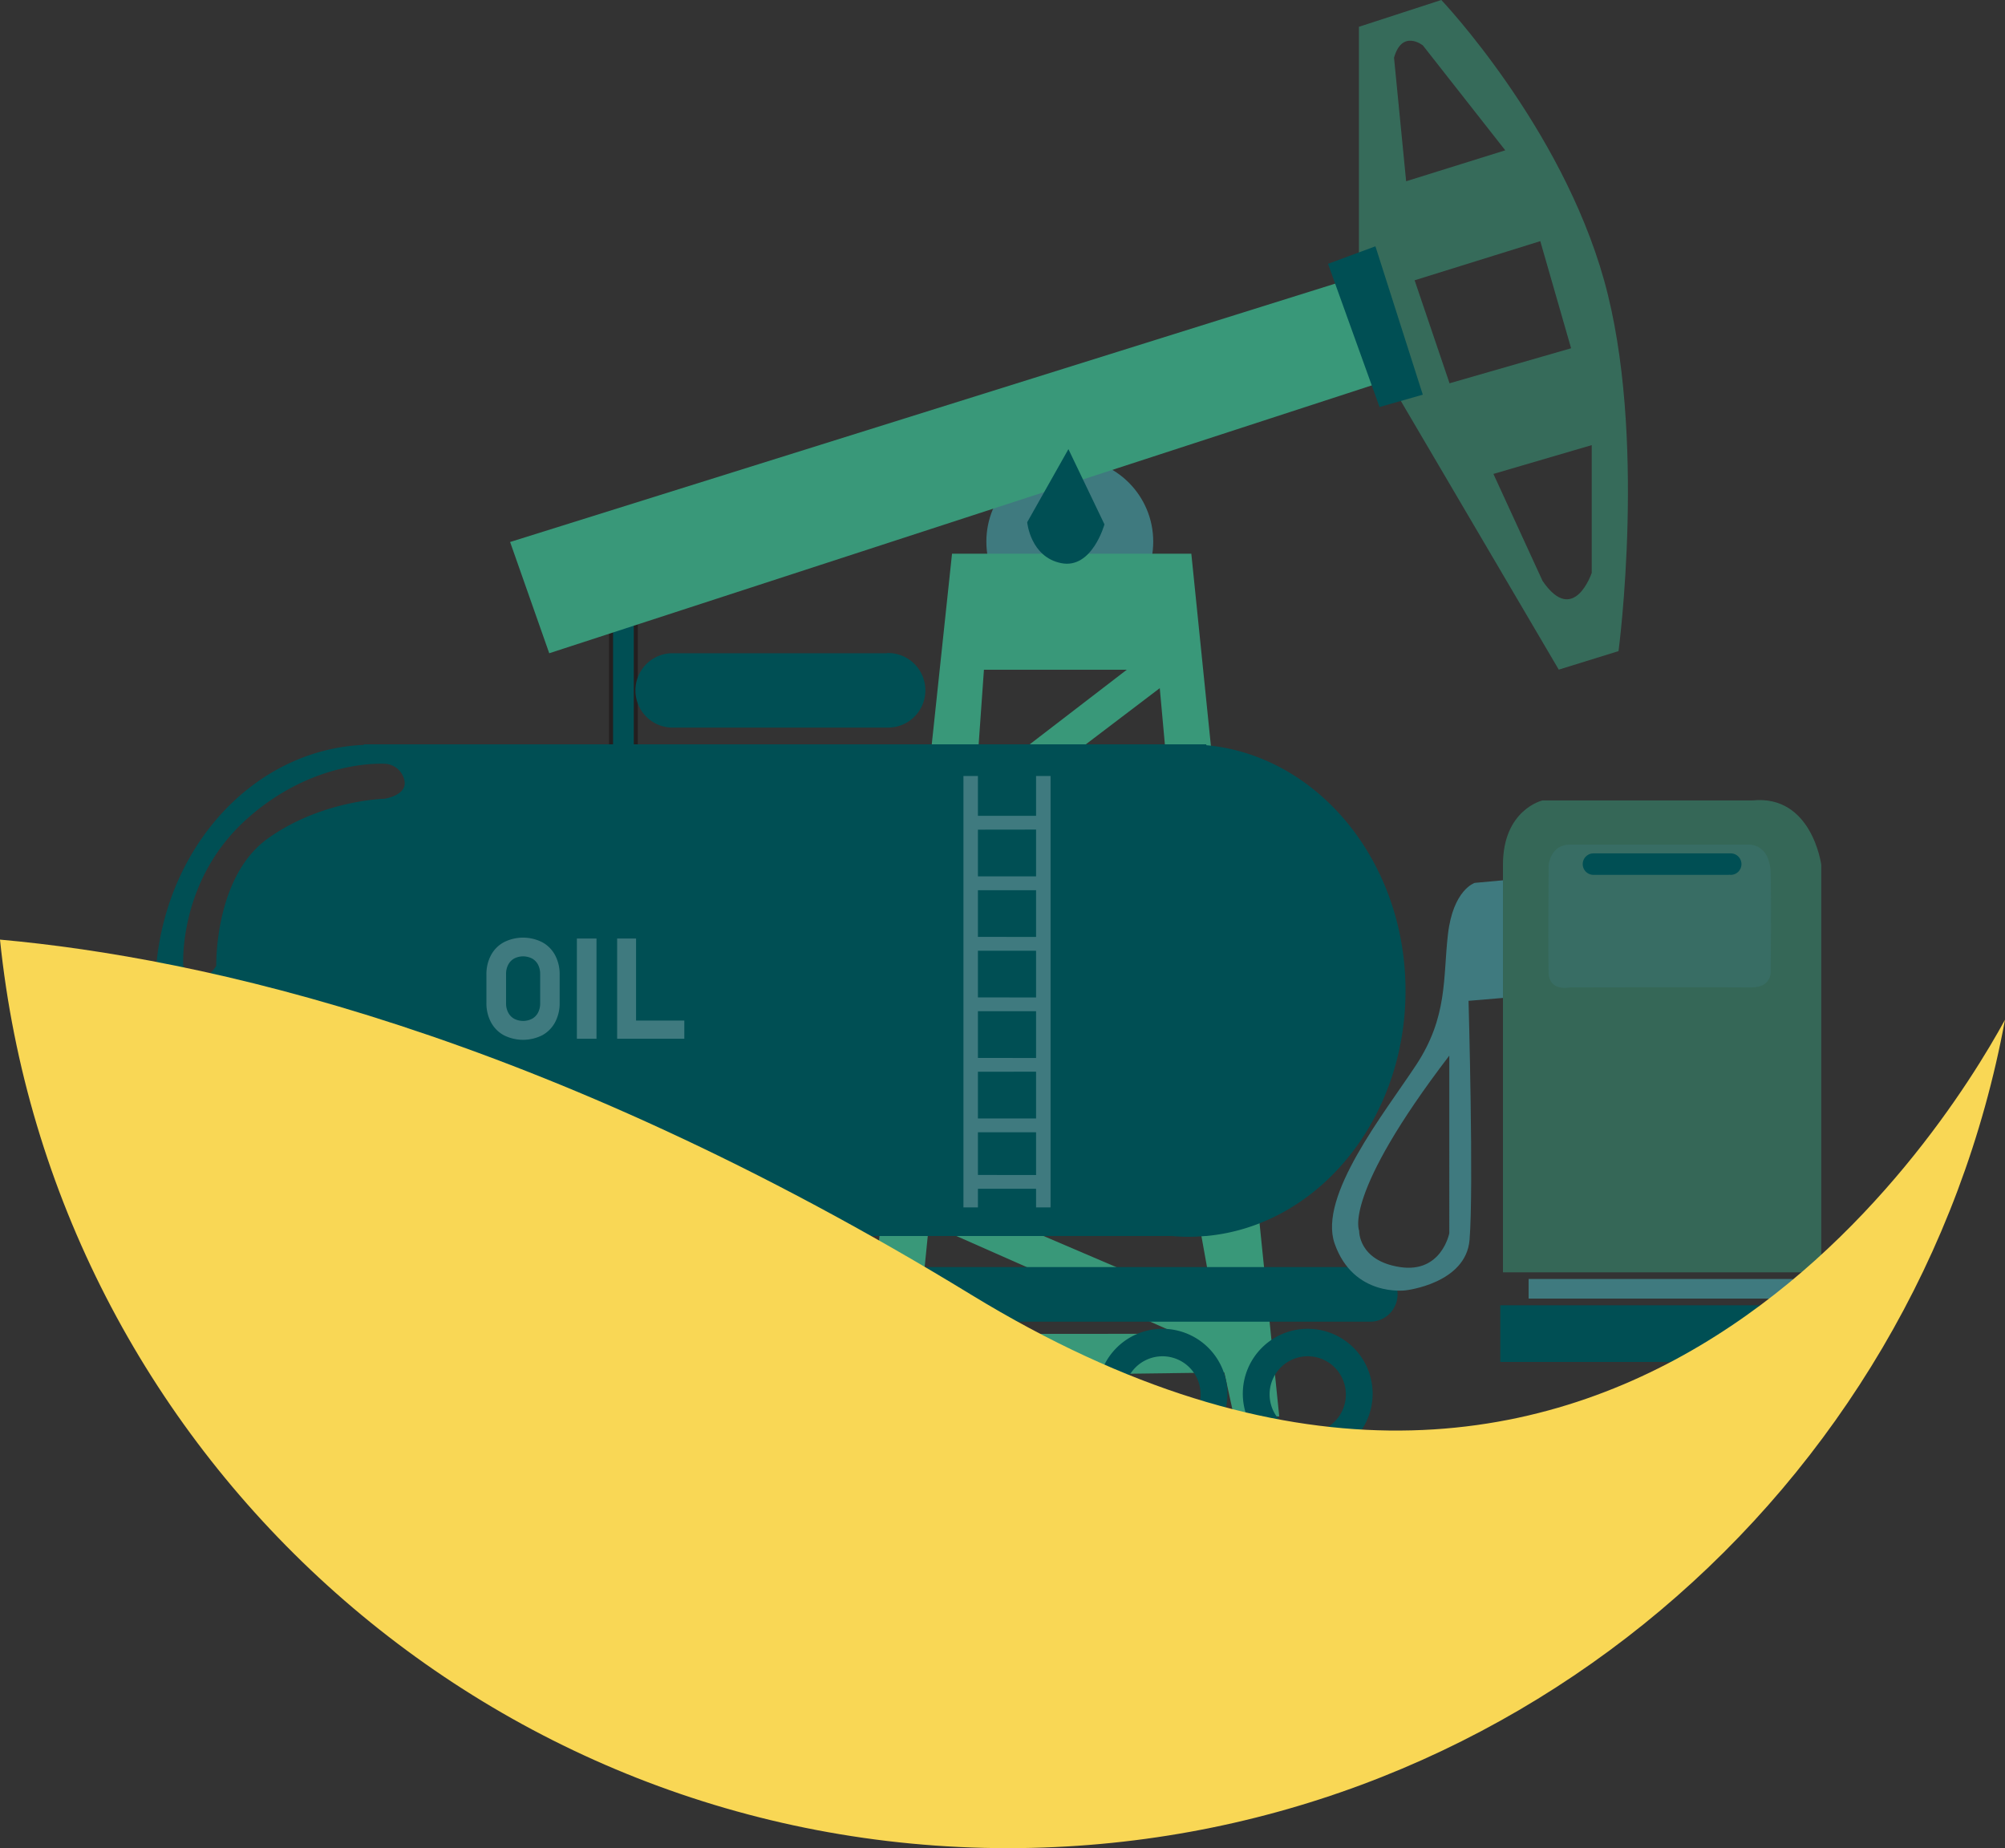 <svg xmlns="http://www.w3.org/2000/svg" viewBox="0 0 496.94 458.02"><rect x="0" y="0" width="496.94" height="458.02" fill="#333333" stroke="none"/><defs><style>.cls-1,.cls-5{fill:#004f54;}.cls-1,.cls-6{stroke:#231f20;stroke-miterlimit:10;}.cls-2,.cls-9{fill:#3f7a7f;}.cls-3,.cls-4,.cls-8{fill:#399879;}.cls-4{opacity:0.56;isolation:isolate;}.cls-6{fill:#fff;}.cls-7{fill:#414042;}.cls-8{opacity:0.52;}.cls-9{opacity:0.34;}.cls-10{fill:#f89521;}.cls-11{fill:#f9d755;}</style></defs><g id="Machine"><g id="Machine-2" data-name="Machine"><rect class="cls-1" x="151.45" y="148.53" width="6.13" height="129.27"/><circle class="cls-2" cx="265.15" cy="134.23" r="20.68"/><polygon class="cls-3" points="336.81 68.45 126.43 134.32 136.13 161.89 345.49 93.72 336.81 68.45"/><path class="cls-4" d="M405.06,111.14c-10.72-38.3-40.34-69.45-40.34-69.45L344.3,48.33V105l10.21,35.75,39.32,66.89,14.81-4.59S415.79,149.46,405.06,111.14ZM353,56c2-7.15,7.15-3.06,7.15-3.06l20.42,26L356,86.61Zm5.1,55.15,31.15-9.7L396.89,128l-30.13,8.68ZM402,183.67s-4.45,13.28-12.18,2l-12.19-26.53L402,152Z" transform="translate(-7.49 -41.69)"/><polygon class="cls-5" points="329.15 65.38 341.92 100.87 352.64 97.81 340.9 61.04 329.15 65.38"/><path class="cls-3" d="M302.76,178.91H243.45L220.72,392.69h11.36l1.92-9.87,76.94-1,2.38,10.89h11.23Zm1.37,151.83-54.81-1.37,52.42-28.93Zm-6.47-88.51H255.45l39.49-30Zm1.7,38.82-43.91-27.91h1.7l40.51,2.72Zm-48-73.38h35.4l-37.44,28.77Zm-4.77,48.17,49,31.32H243.45Zm-3.14,42.56h47.06L241.15,325ZM235,372.27,237.74,345l61.62,27.24Zm12.26-32.34,56.85,1.7,4.42,24.51Z" transform="translate(-7.49 -41.69)"/><path class="cls-6" d="M255.45,178.91" transform="translate(-7.49 -41.69)"/><path class="cls-5" d="M272.3,153l-10.22,18.11s.77,8.61,8.43,10.14,10.72-9.61,10.72-9.61Z" transform="translate(-7.49 -41.69)"/><circle class="cls-1" cx="154.51" cy="294.28" r="40.98"/></g></g><g id="Tank"><path class="cls-5" d="M306.47,226.37v-.22H97.68v.14c-28.76,1.22-51.74,28-51.74,61,0,33.7,24.08,61,53.78,61a49.53,49.53,0,0,0,5.19-.29H297.84c1.4.12,2.8.2,4.22.2s2.83-.08,4.23-.2h.18v0c27.64-2.54,49.38-28.78,49.38-60.79S334.11,228.91,306.47,226.37ZM102.79,239.64s-15.66.34-28.94,9.87-12.76,31.54-12.76,31.54c-4.6,7-8.18,0-8.18,0s-1.36-21,15.66-36.31S103.3,231,103.3,231a5.23,5.23,0,0,1,4.42,4.08C108.57,238.79,102.79,239.64,102.79,239.64Z" transform="translate(-7.49 -41.69)"/><path class="cls-2" d="M264.28,234v9.87H249.87V234h-3.59V340.91h3.59V336.3h14.41v4.61h3.59V234Zm0,13.28v11.59H249.87V247.3Zm-14.41,56.59V292.3h14.41v11.59Zm14.41,3.41v11.59H249.87V307.3Zm-14.41-18.41V277.3h14.41v11.59Zm0-15V262.3h14.41v11.59Zm0,59V322.3h14.41v10.59Z" transform="translate(-7.49 -41.69)"/><path class="cls-5" d="M227.3,203.58H173.77v0a9.22,9.22,0,0,0,0,18.42v0H227.3a9.24,9.24,0,1,0,0-18.47Z" transform="translate(-7.49 -41.69)"/><path class="cls-7" d="M245.56,372.58H156.05v0c-8.1.22-14.54,3.38-14.54,7.25s6.44,7,14.54,7.26v0h89.51c8.53,0,15.44-3.26,15.44-7.28S254.09,372.58,245.56,372.58Z" transform="translate(-7.49 -41.69)"/><path class="cls-5" d="M346.85,355.7h-291a6.77,6.77,0,0,0,0,13.53h291a6.77,6.77,0,1,0,0-13.53Z" transform="translate(-7.49 -41.69)"/><path class="cls-7" d="M74.62,371A16.09,16.09,0,1,0,90.7,387.13,16.09,16.09,0,0,0,74.62,371Zm0,25.71a9.45,9.45,0,1,1,9.44-9.45A9.45,9.45,0,0,1,74.62,396.75Z" transform="translate(-7.49 -41.69)"/><path class="cls-7" d="M109.62,371a16.09,16.09,0,1,0,16.08,16.09A16.09,16.09,0,0,0,109.62,371Zm0,25.71a9.45,9.45,0,1,1,9.44-9.45A9.45,9.45,0,0,1,109.62,396.75Z" transform="translate(-7.49 -41.69)"/><path class="cls-5" d="M295.62,371a16.09,16.09,0,1,0,16.08,16.09A16.09,16.09,0,0,0,295.62,371Zm0,25.71a9.45,9.45,0,1,1,9.44-9.45A9.45,9.45,0,0,1,295.62,396.75Z" transform="translate(-7.49 -41.69)"/><path class="cls-5" d="M331.62,371a16.09,16.09,0,1,0,16.08,16.09A16.09,16.09,0,0,0,331.62,371Zm0,25.71a9.45,9.45,0,1,1,9.44-9.45A9.45,9.45,0,0,1,331.62,396.75Z" transform="translate(-7.49 -41.69)"/><path class="cls-2" d="M132.37,298.25a7.85,7.85,0,0,1-3.19-3.22,9.94,9.94,0,0,1-1.13-4.81v-7a9.94,9.94,0,0,1,1.13-4.81,7.83,7.83,0,0,1,3.19-3.21,10.51,10.51,0,0,1,9.52,0,7.87,7.87,0,0,1,3.18,3.21,9.94,9.94,0,0,1,1.13,4.81v7a9.94,9.94,0,0,1-1.13,4.81,7.89,7.89,0,0,1-3.18,3.22,10.59,10.59,0,0,1-9.52,0Zm7-4.09a3.7,3.7,0,0,0,1.48-1.53,4.92,4.92,0,0,0,.52-2.29v-7.28a5,5,0,0,0-.52-2.29,3.7,3.7,0,0,0-1.48-1.53,4.85,4.85,0,0,0-4.45,0,3.68,3.68,0,0,0-1.47,1.53,4.84,4.84,0,0,0-.53,2.29v7.28a4.81,4.81,0,0,0,.53,2.29,3.68,3.68,0,0,0,1.47,1.53,4.85,4.85,0,0,0,4.45,0Z" transform="translate(-7.49 -41.69)"/><path class="cls-2" d="M155.33,299.12h-4.86V274.28h4.86Z" transform="translate(-7.49 -41.69)"/><path class="cls-2" d="M160.45,274.28h4.69v24.84h-4.69Zm2.09,20.33H177.1v4.51H162.54Z" transform="translate(-7.49 -41.69)"/></g><g id="pump"><path class="cls-8" d="M380,256V357h78.89V256s-2.3-17.47-17.1-15.94h-52S380,242.32,380,256Z" transform="translate(-7.49 -41.69)"/><path class="cls-9" d="M396.57,251h44.34s5.28-.34,5.45,7.23,0,23.83,0,23.83.6,4.43-5,4.34-44.77,0-44.77,0-5.1,1.11-5.27-3.57,0-26.79,0-26.79S391.81,251,396.57,251Z" transform="translate(-7.49 -41.69)"/><path class="cls-5" d="M436.43,253.18a3.14,3.14,0,0,0-.45,0v0H402.43a2.66,2.66,0,0,0,0,5.32H436v-.05a2.14,2.14,0,0,0,.45.05,2.66,2.66,0,0,0,0-5.32Z" transform="translate(-7.49 -41.69)"/><rect class="cls-2" x="378.87" y="316.96" width="65.49" height="4.86"/><rect class="cls-5" x="371.85" y="323.48" width="79.53" height="14.04"/><path class="cls-10" d="M380,259.85" transform="translate(-7.49 -41.69)"/><path class="cls-2" d="M380,259.85l-7,.64s-5.36,1.66-6.64,12.77c-1.25,10.9,0,20.42-7.92,32.42s-24.25,32.43-20.17,44.17c4.67,13.41,17.62,11.62,17.62,11.62s14.94-1.66,15.83-12.51c1.05-12.73-.25-59.24-.25-59.24L380,289ZM366.7,347.3s-1.91,10-12.25,8.4-10.09-9-10.09-9-4.21-8.68,22.34-43.4Z" transform="translate(-7.49 -41.69)"/></g><g id="Background"><g id="Background-2" data-name="Background"><path class="cls-11" d="M504.43,294.4c-16,29.33-100.31,163.4-256.23,68.15C141.48,297.36,57,279,7.49,274.55c13,126.5,120,225.16,249.9,225.16C380.49,499.64,482.88,411.16,504.43,294.4Z" transform="translate(-7.49 -41.69)"/></g></g></svg>